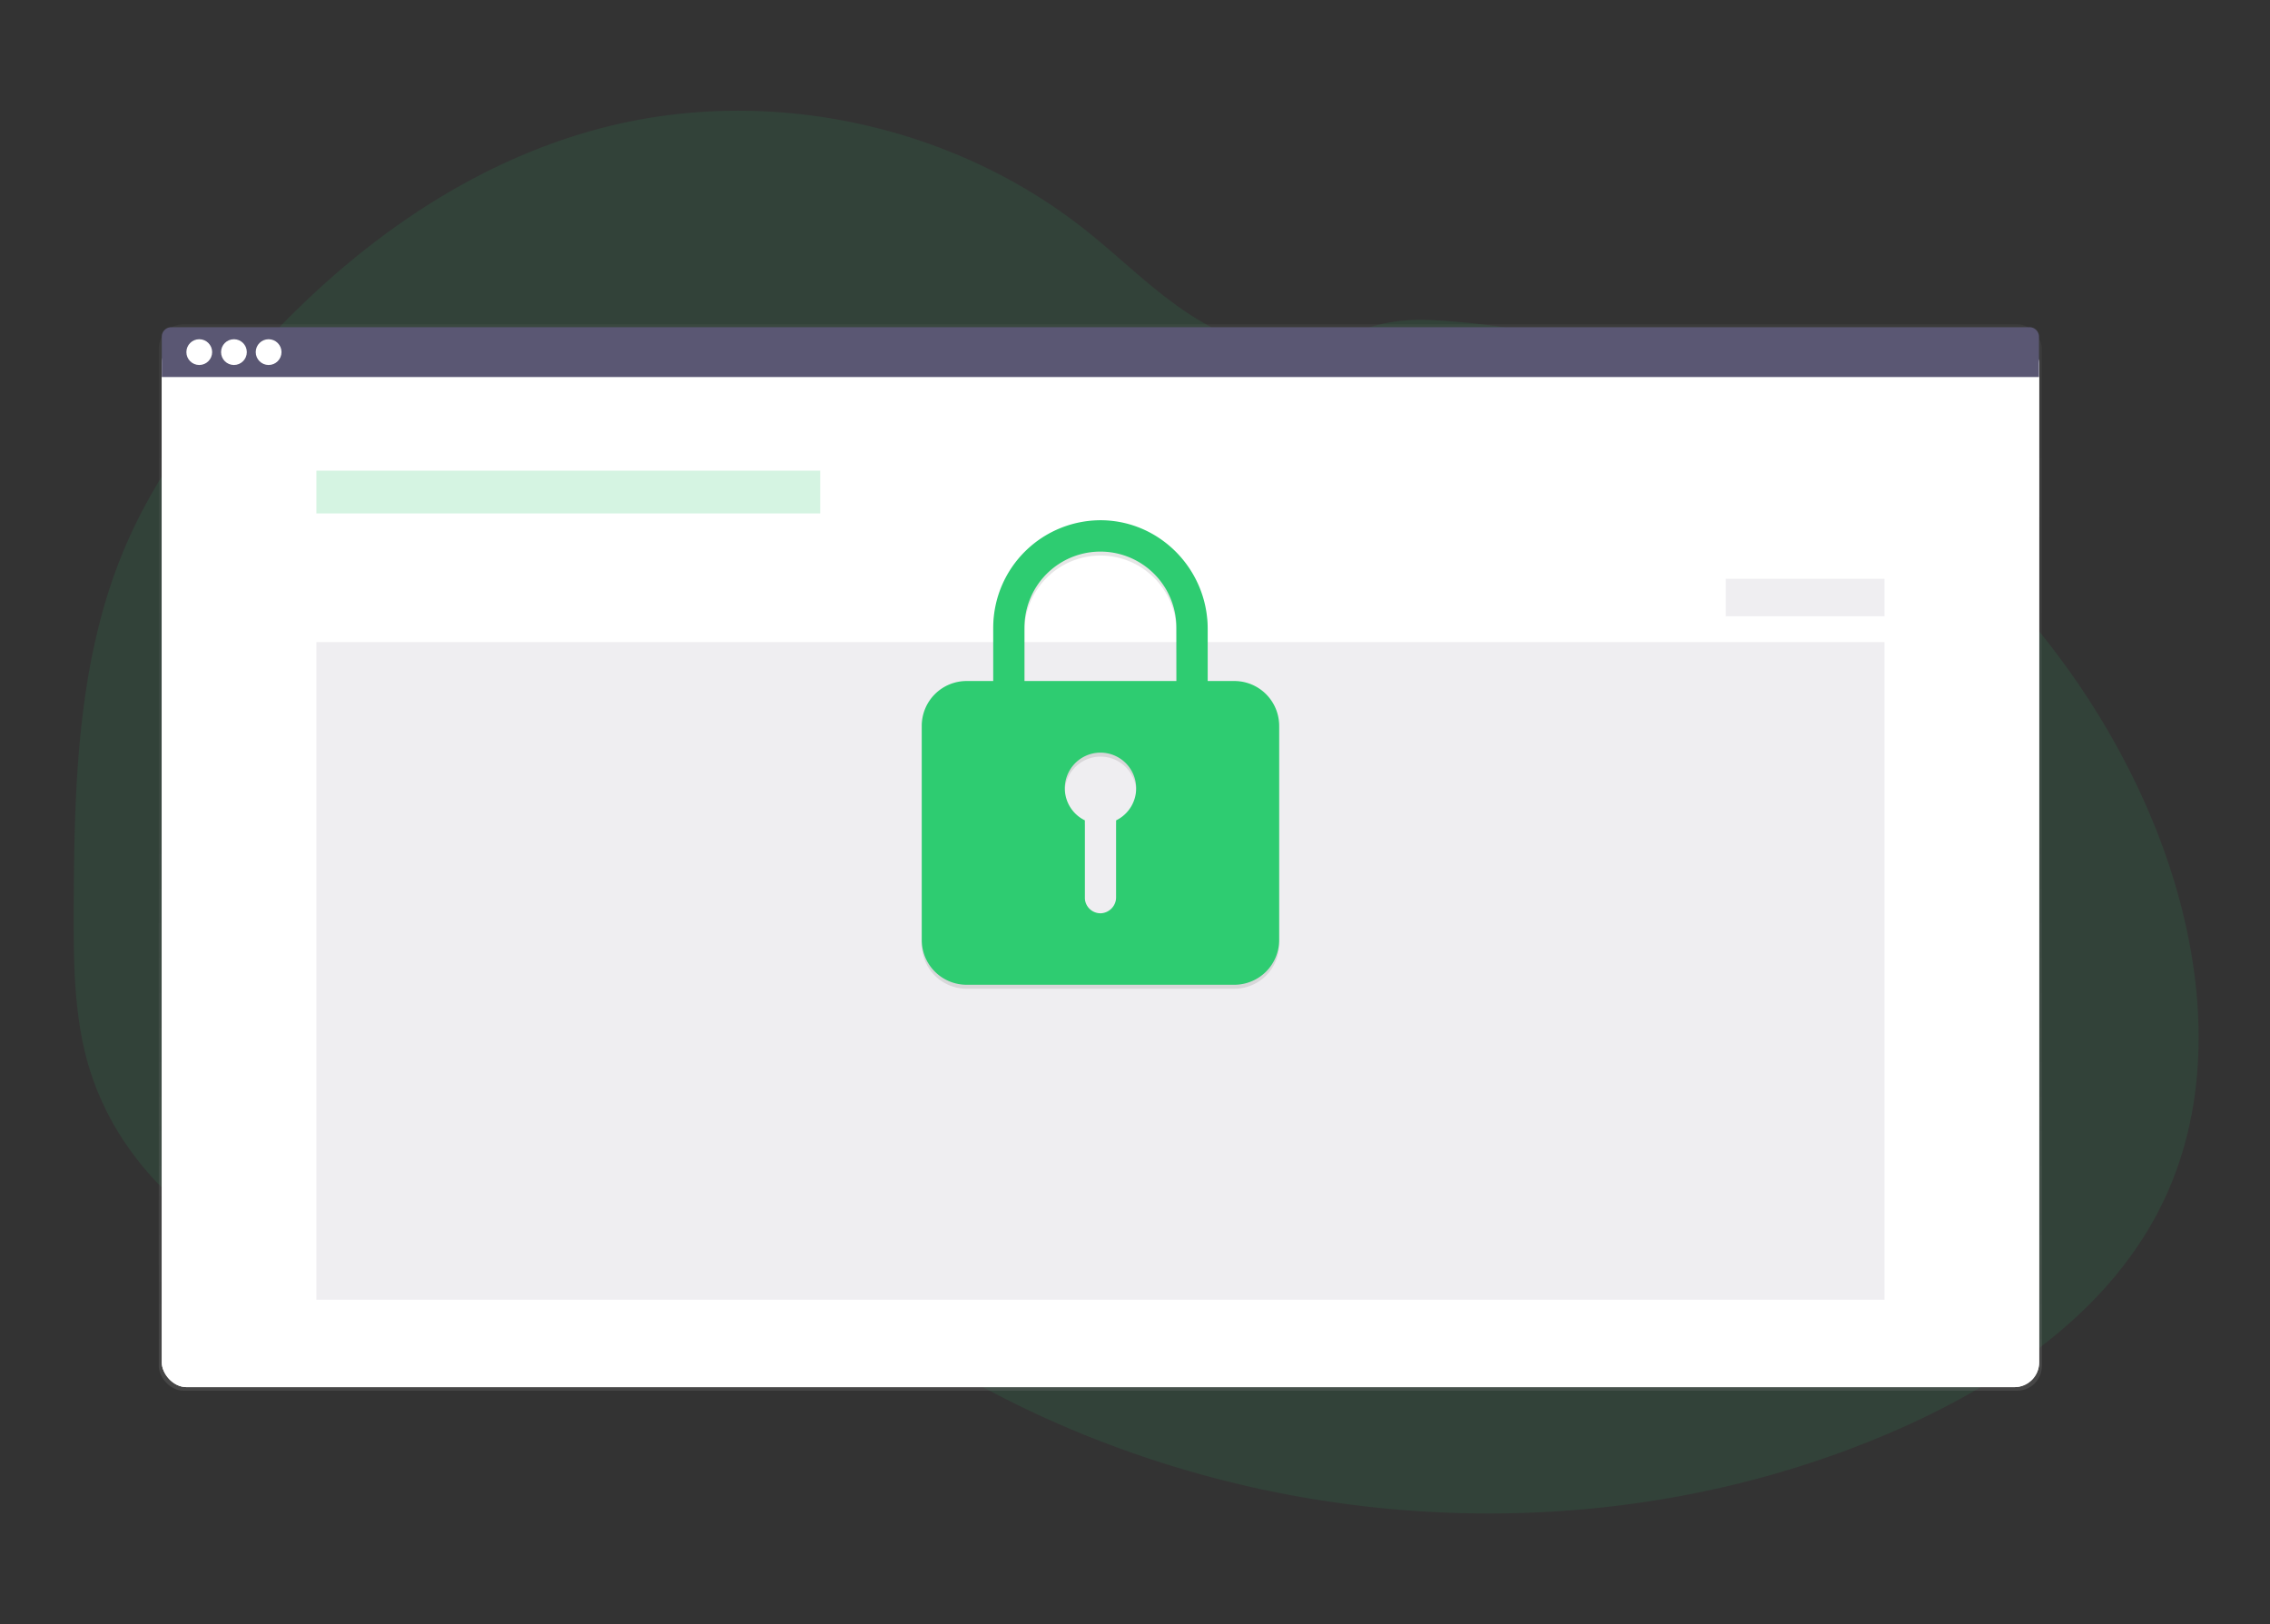 <svg id="Layer_1" data-name="Layer 1" xmlns="http://www.w3.org/2000/svg" xmlns:xlink="http://www.w3.org/1999/xlink" viewBox="0 0 1145.57 819.91"><rect x="0" y="0" width="1145.57" height="819.91" fill="#333333" stroke="none"/><defs><style>.cls-1,.cls-6,.cls-9{fill:#2ecc71;}.cls-1,.cls-7,.cls-8{opacity:0.1;}.cls-1,.cls-4,.cls-6,.cls-7,.cls-8{isolation:isolate;}.cls-2{fill:url(#linear-gradient);}.cls-3,.cls-4{fill:#fff;}.cls-4{opacity:0.04;}.cls-5,.cls-7{fill:#5a5773;}.cls-6{opacity:0.2;}.cls-10{fill:none;}</style><linearGradient id="linear-gradient" x1="555.29" y1="118" x2="555.29" y2="656.33" gradientTransform="matrix(1, 0, 0, -1, 0, 820)" gradientUnits="userSpaceOnUse"><stop offset="0" stop-color="gray" stop-opacity="0.25"/><stop offset="0.54" stop-color="gray" stop-opacity="0.12"/><stop offset="1" stop-color="gray" stop-opacity="0.1"/></linearGradient></defs><title>lock</title><path class="cls-1" d="M1091.42,607.14C1064.85,662,1010.9,698.6,955,722.77c-75.27,32.55-158.16,45.46-239.91,40q-21.5-1.42-42.85-4.57A540,540,0,0,1,529,716.48q-19.74-8.88-38.68-19.41a494.13,494.13,0,0,1-60.46-39.54q-7.23-5.52-14.26-11.32c-3.25-2.68-6.47-5.42-9.74-8.08-6.9-5.61-14-10.94-21.92-14.93q-3.58-1.8-7.34-3.24c-25.08-9.54-54-5.94-80.11,1.5-19.86,5.66-39.22,13.41-59.06,18.94a194.86,194.86,0,0,1-26.91,5.72A143.19,143.19,0,0,1,150,640.81l-1.67-.52q-4.2-1.32-8.33-2.89l-1.67-.64c-2.67-1-5.28-2.13-7.83-3.31l-1.67-.76q-4-1.86-7.83-3.93c-.92-.48-1.83-1-2.73-1.49a163.25,163.25,0,0,1-39.16-30.49c-.33-.33-.64-.67-1-1-1.59-1.72-3.15-3.47-4.66-5.26-.56-.66-1.12-1.32-1.67-2q-2.7-3.27-5.19-6.71c-.25-.33-.49-.67-.73-1A144.23,144.23,0,0,1,49,550.32c-.14-.33-.27-.67-.39-1q-2-5.15-3.65-10.47c-.45-1.48-.88-3-1.26-4.48-.13-.44-.25-.89-.36-1.33-5.52-21.73-6.15-44.32-6.15-66.78v-7.85c.16-36.33.72-73.28,6.08-109.11a4.55,4.55,0,0,1,.11-.74,338.79,338.79,0,0,1,7.31-35.82A264.18,264.18,0,0,1,63,276.44c12.33-29,30.26-55.39,50.17-79.85C163.34,135,229.11,83.37,306.09,64c83-20.83,175.14-.87,242.05,52.4,20.4,16.24,38.73,35.47,61.64,47.92,20,10.84,43.41,15.33,64.83,6.8,17.7-7.05,29.22-10.55,49.1-9.48a411.76,411.76,0,0,1,120.36,25.21c1.56.57,3.12,1.16,4.67,1.75C949.45,227.16,1036,303.71,1081,402.08q1.79,3.9,3.47,7.86C1111.32,472.61,1121,546.06,1091.42,607.14Z"/><rect class="cls-2" x="80.13" y="163.67" width="950.33" height="538.33" rx="12.49"/><rect class="cls-3" x="81.64" y="171.24" width="947.42" height="528.97" rx="12.49"/><rect class="cls-3" x="81.64" y="171.24" width="947.42" height="528.97" rx="12.49"/><rect class="cls-4" x="81.64" y="171.24" width="947.42" height="528.97" rx="12.49"/><path class="cls-5" d="M1024.25,165.17H86.45A4.81,4.81,0,0,0,81.64,170v20.33H1029V170A4.81,4.81,0,0,0,1024.25,165.17Z"/><circle class="cls-3" cx="100.56" cy="177.74" r="6.5"/><circle class="cls-3" cx="118.06" cy="177.74" r="6.5"/><circle class="cls-3" cx="135.56" cy="177.74" r="6.5"/><rect class="cls-6" x="159.67" y="237.59" width="254.25" height="21.58"/><rect class="cls-7" x="159.67" y="324.12" width="791.36" height="331.96"/><path class="cls-8" d="M623,345.77H609.47V319.45c0-29.7-23.68-54.39-53.38-54.84a54.29,54.29,0,0,0-54.85,53.71v27.45H487.72a22.62,22.62,0,0,0-22.55,22.55V476.54a22.62,22.62,0,0,0,22.55,22.55H623a22.62,22.62,0,0,0,22.54-22.55V368.32A22.62,22.62,0,0,0,623,345.77Zm-59.75,70.35v38.76a8.1,8.1,0,0,1-7.5,8.12,7.9,7.9,0,0,1-8.27-7.53c0-.12,0-.25,0-.37v-39a18,18,0,1,1,15.78,0Zm30.44-70.35H517v-27a38.33,38.33,0,1,1,76.66,0Z"/><path class="cls-9" d="M623,343.77H609.47V317.45c0-29.7-23.68-54.39-53.38-54.84a54.29,54.29,0,0,0-54.85,53.71v27.45H487.72a22.62,22.62,0,0,0-22.55,22.55V474.54a22.62,22.62,0,0,0,22.55,22.55H623a22.62,22.62,0,0,0,22.54-22.55V366.32A22.62,22.62,0,0,0,623,343.77Zm-59.75,70.35v38.76a8.1,8.1,0,0,1-7.5,8.12,7.9,7.9,0,0,1-8.27-7.53c0-.12,0-.25,0-.37v-39a18,18,0,1,1,15.78,0Zm30.44-70.35H517v-27a38.33,38.33,0,1,1,76.66,0Z"/><rect class="cls-7" x="870.93" y="292.17" width="80.1" height="18.91"/><path class="cls-10" d="M870.13,793.82s-4.28,5.32-10,5.73a5.89,5.89,0,0,0-5.84,5.63s1,3.24-12.83,7.73c-8.35,2.69-13.6,1.84-16.66,0,7.87-.82,25.26-5.79,27-7.51,2.09-2.09,4.7-7.83,6.47-7.93,1.23-.08,7.48-3.84,11.23-6.17Z"/></svg>